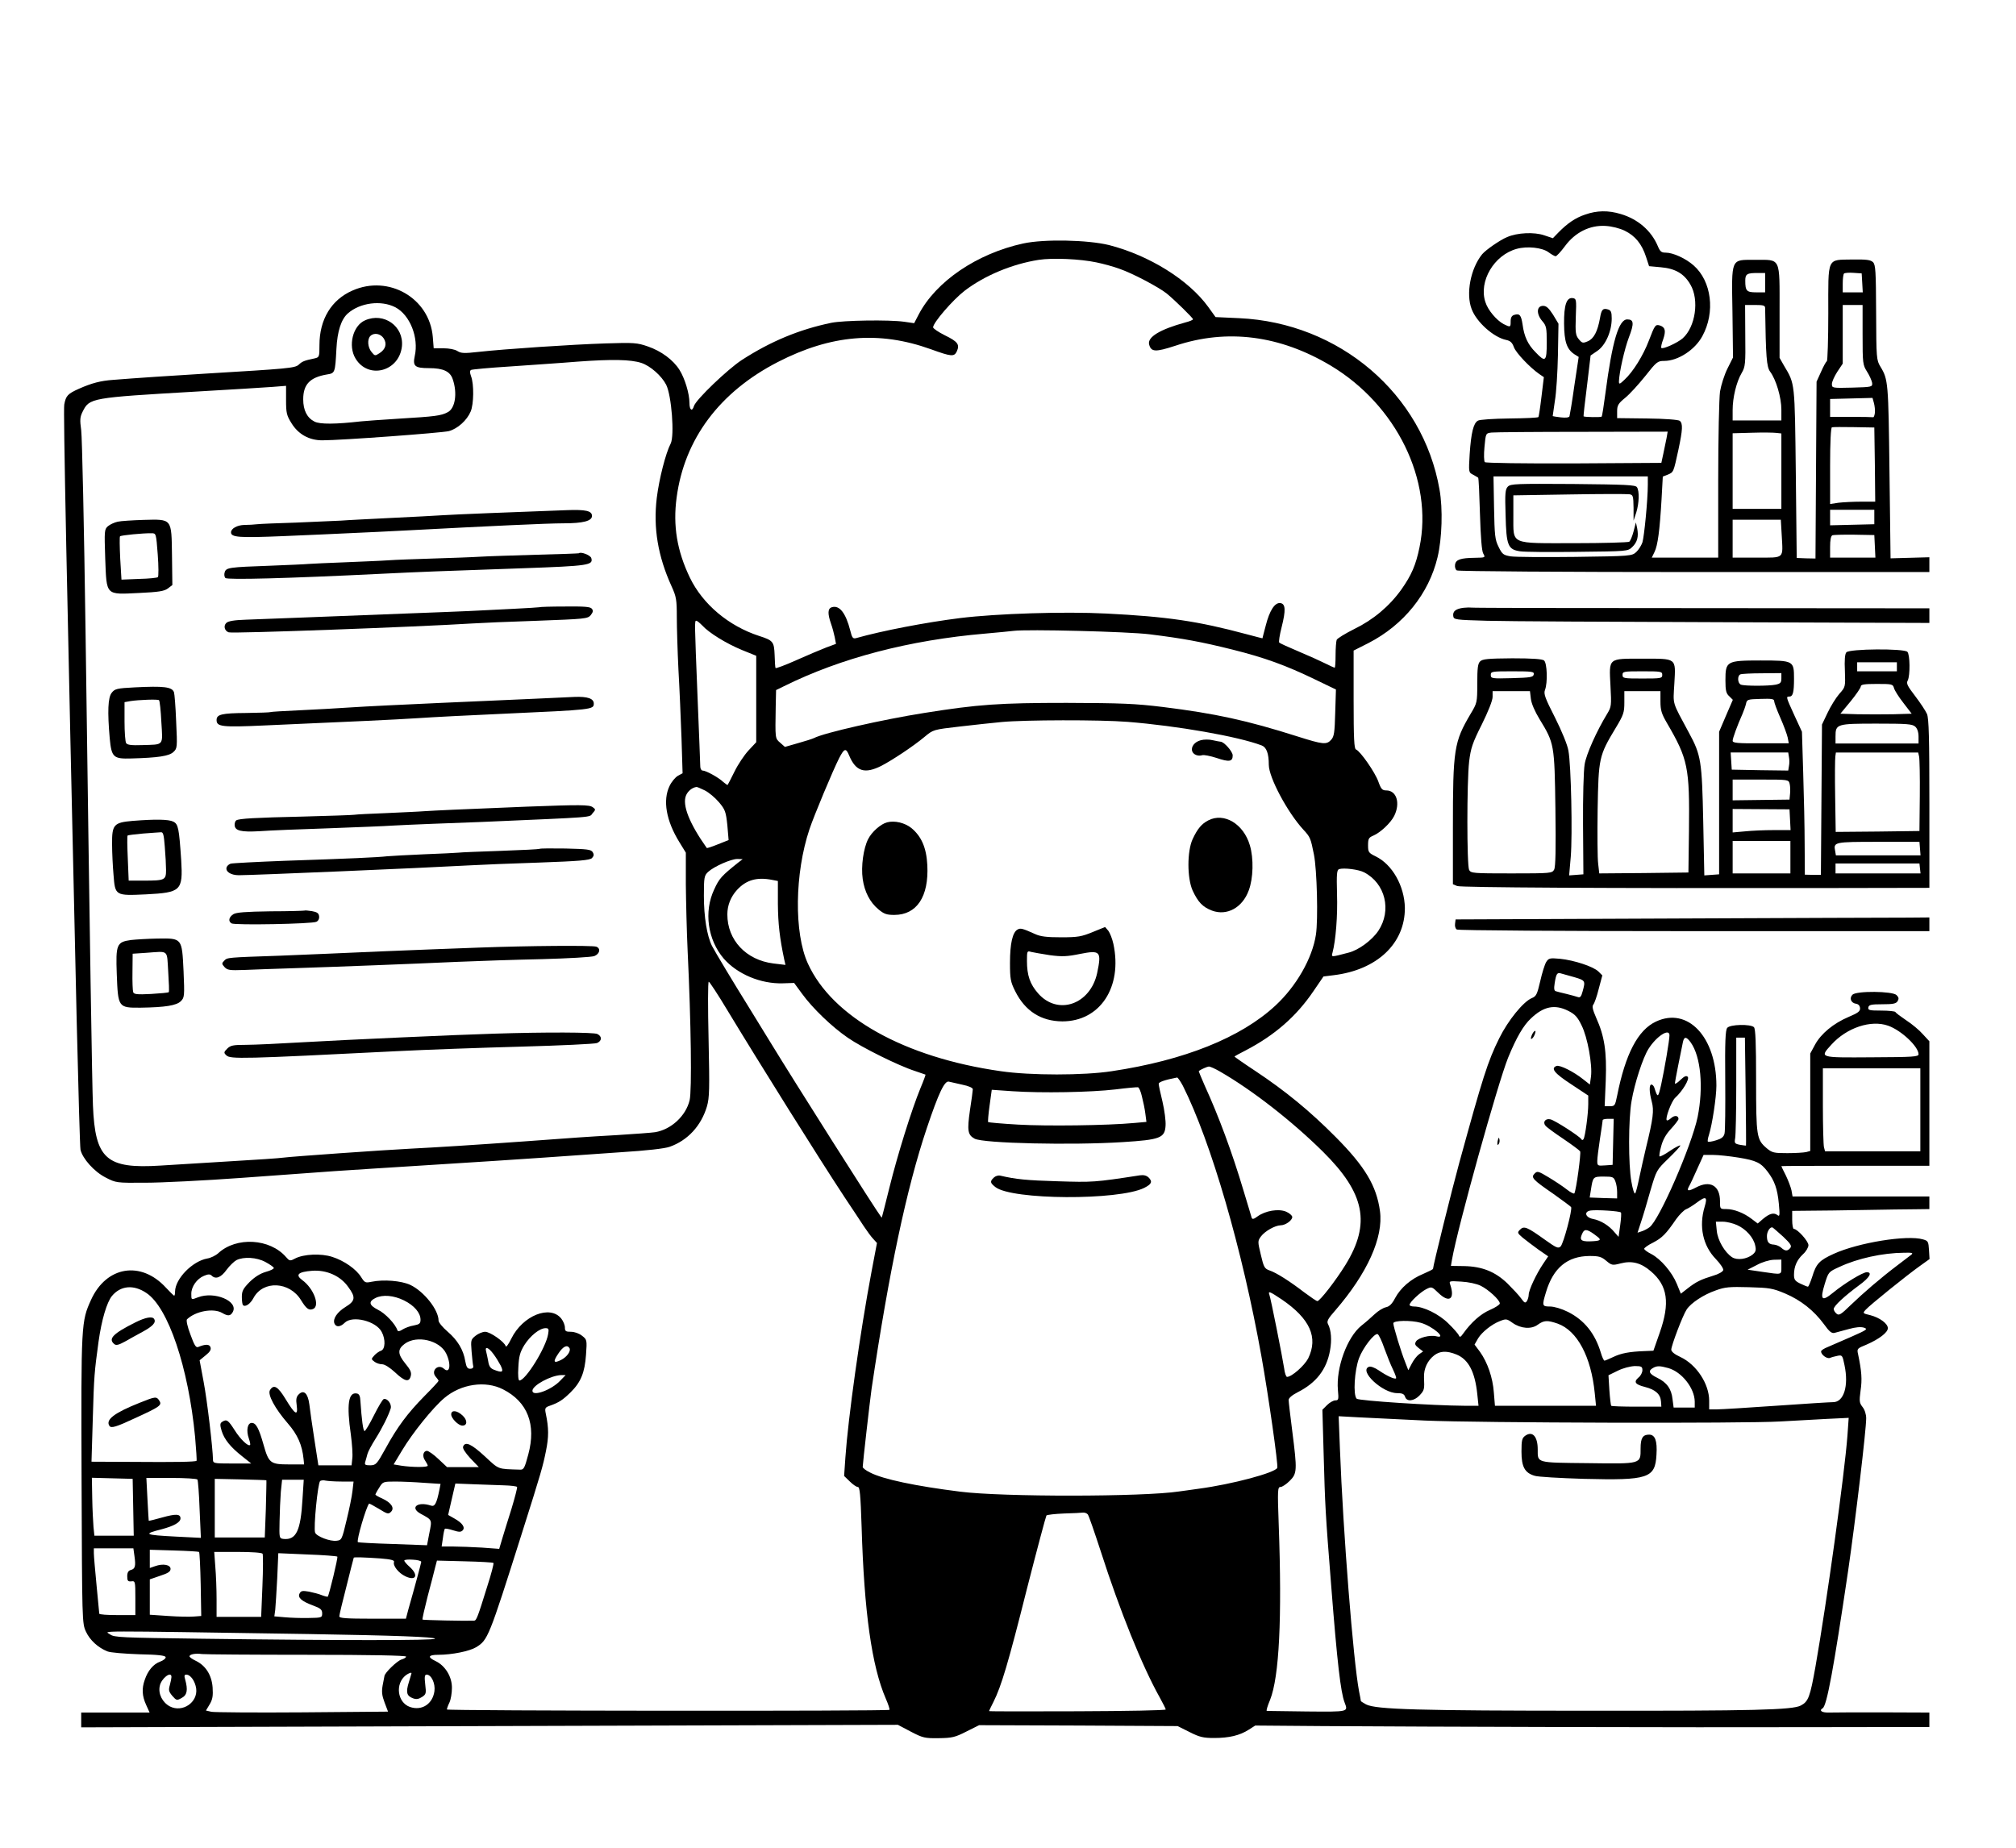 <?xml version="1.0" standalone="no"?>
<!DOCTYPE svg PUBLIC "-//W3C//DTD SVG 20010904//EN"
 "http://www.w3.org/TR/2001/REC-SVG-20010904/DTD/svg10.dtd">
<svg version="1.0" xmlns="http://www.w3.org/2000/svg"
 width="1117pt" height="1024pt" viewBox="0 0 1117 1024"
 preserveAspectRatio="xMidYMid meet">

<g transform="translate(0,1024) scale(0.1,-0.1)"
>
<path d="M8783 9051 c-54 -18 -98 -48 -149 -100 l-30 -31 -48 16 c-55 19 -149
15 -206 -10 -39 -16 -118 -71 -138 -95 -64 -79 -91 -219 -58 -304 27 -72 122
-157 192 -171 23 -5 33 -15 42 -40 12 -32 88 -112 141 -149 l25 -17 -13 -107
c-7 -60 -15 -111 -17 -114 -2 -4 -74 -7 -161 -8 -86 -1 -165 -6 -174 -12 -25
-13 -38 -67 -46 -185 -6 -100 -6 -102 18 -114 13 -7 26 -15 29 -17 3 -3 7 -93
10 -201 4 -130 10 -205 18 -219 13 -23 12 -23 -45 -24 -81 -1 -107 -10 -111
-38 -2 -13 2 -28 10 -32 7 -5 599 -9 1316 -9 l1302 0 0 41 0 41 -107 -3 -108
-3 -6 480 c-6 495 -7 511 -50 582 -22 36 -23 47 -24 300 -1 230 -3 264 -17
279 -14 13 -35 16 -114 15 -144 -3 -134 19 -134 -298 0 -144 -4 -264 -8 -266
-4 -1 -19 -28 -32 -58 l-25 -55 -3 -490 -3 -490 -52 1 -52 2 -5 468 c-6 509
-4 495 -65 597 l-25 44 0 256 c0 306 9 287 -136 287 -136 0 -130 15 -125 -292
l3 -249 -31 -62 c-17 -34 -35 -91 -41 -127 -5 -36 -10 -253 -10 -492 l0 -428
-184 0 -184 0 15 31 c18 36 29 119 39 291 l7 127 28 11 c32 14 31 11 59 140
23 109 25 143 7 158 -7 6 -81 12 -180 13 l-167 2 0 38 c0 32 6 43 44 74 24 19
74 74 111 120 63 80 69 85 106 85 76 0 170 61 211 137 73 133 51 305 -48 392
-44 39 -114 71 -155 71 -24 0 -31 6 -44 37 -36 85 -110 149 -205 177 -69 21
-132 20 -197 -3z m220 -90 c57 -28 94 -73 117 -144 l17 -52 65 -6 c80 -7 129
-35 164 -96 50 -85 28 -235 -43 -298 -29 -25 -110 -62 -118 -53 -3 3 1 24 10
47 16 47 12 67 -17 77 -26 8 -29 3 -62 -83 -31 -82 -88 -174 -135 -217 -27
-26 -31 -27 -31 -10 1 48 31 181 55 244 30 78 28 100 -9 100 -47 0 -83 -120
-121 -410 -9 -69 -18 -127 -21 -129 -4 -4 -96 -3 -100 2 -1 1 7 77 19 169 l20
168 38 26 c45 31 79 108 79 179 0 35 -4 45 -20 50 -29 9 -37 0 -45 -48 -13
-73 -34 -114 -67 -128 -28 -12 -32 -11 -51 12 -17 21 -19 36 -16 124 4 95 3
100 -17 103 -34 5 -49 -38 -48 -142 1 -100 15 -141 57 -169 l24 -15 -24 -159
c-12 -87 -25 -163 -27 -170 -3 -7 -20 -9 -48 -6 -24 3 -44 6 -45 7 0 0 5 38
12 84 8 45 15 160 17 255 l3 173 -30 50 c-24 37 -37 49 -55 49 -36 0 -39 -43
-6 -83 24 -27 26 -38 26 -121 0 -105 -7 -111 -62 -53 -42 42 -63 86 -72 154
-8 52 -16 62 -46 53 -14 -4 -20 -15 -20 -36 0 -33 -1 -34 -39 -15 -39 21 -87
77 -101 122 -38 115 48 261 174 295 58 16 141 7 176 -19 16 -12 34 -22 39 -22
6 0 29 25 52 56 56 76 137 117 224 112 36 -2 79 -13 108 -27z m777 -288 l0
-53 -49 0 c-54 0 -61 8 -61 65 0 37 10 43 73 42 l37 0 0 -54z m538 0 l3 -53
-55 0 -56 0 0 48 c0 27 3 52 7 56 4 4 28 6 53 4 l45 -3 3 -52z m-538 -140 c4
-272 8 -326 28 -353 33 -44 62 -143 62 -210 l0 -60 -135 0 -135 0 0 58 c0 69
21 156 50 205 20 34 22 50 20 207 l-1 170 56 0 c46 0 55 -3 55 -17z m540 -148
c0 -159 1 -167 25 -205 14 -22 26 -50 28 -62 2 -22 0 -23 -110 -26 -112 -3
-113 -2 -113 20 0 13 14 43 30 68 l30 45 0 163 0 162 55 0 55 0 0 -165z m68
-434 c-2 -14 -6 -25 -10 -23 -5 1 -60 2 -123 2 l-115 0 0 50 0 49 118 3 117 3
8 -29 c4 -15 7 -40 5 -55z m0 -285 l2 -206 -78 0 c-44 0 -100 -3 -126 -6 l-46
-7 0 211 c0 131 4 212 10 214 5 2 61 2 122 1 l113 -2 3 -205z m-1154 147 c-4
-19 -12 -58 -18 -87 l-11 -51 -485 -3 c-279 -1 -488 2 -493 7 -5 5 -6 42 -2
84 7 76 7 76 39 80 17 2 244 4 504 4 l472 1 -6 -35z m636 -184 l0 -209 -135 0
-135 0 0 210 0 209 108 3 c59 2 119 1 135 -1 l27 -3 0 -209z m-740 -76 c0 -83
-20 -287 -30 -319 -6 -17 -21 -41 -34 -53 -24 -22 -30 -23 -338 -27 -172 -2
-333 -1 -358 3 -41 7 -47 12 -67 53 -20 40 -22 63 -25 218 l-3 172 428 0 427
0 0 -47z m1255 -178 l0 -40 -122 -3 -123 -3 0 43 0 43 123 0 122 0 0 -40z
m-513 -102 c7 -132 18 -123 -138 -123 l-134 0 0 105 0 105 134 0 133 0 5 -87z
m516 -60 l3 -63 -126 0 -125 0 0 59 c0 38 4 61 13 65 6 2 62 4 122 3 l110 -2
3 -62z"/>
<path d="M8355 7544 c-15 -15 -17 -36 -13 -159 4 -168 13 -190 80 -200 24 -4
168 -5 320 -3 274 3 277 3 301 26 29 27 37 59 28 105 l-7 32 -13 -50 c-7 -27
-18 -53 -24 -57 -7 -4 -143 -8 -303 -8 -363 0 -338 -11 -339 151 l0 114 310 5
c171 3 320 3 333 1 20 -3 22 -9 23 -75 l0 -71 15 45 c16 52 18 118 4 140 -8
13 -61 15 -354 18 -314 2 -345 1 -361 -14z"/>
<path d="M5670 8891 c-257 -56 -484 -210 -580 -394 l-25 -48 -55 8 c-84 12
-337 8 -405 -6 -177 -37 -334 -102 -495 -206 -78 -51 -254 -219 -265 -255 -10
-33 -25 -23 -25 18 0 51 -26 136 -55 182 -35 56 -102 105 -175 130 -60 21 -78
22 -235 17 -189 -6 -559 -31 -704 -47 -79 -9 -97 -8 -117 5 -14 9 -46 15 -77
15 l-54 0 -5 63 c-18 215 -244 346 -445 257 -117 -51 -183 -160 -183 -302 0
-66 -1 -68 -27 -74 -58 -12 -69 -17 -88 -35 -21 -19 -61 -22 -510 -49 -169
-10 -408 -26 -518 -35 -70 -5 -119 -18 -189 -49 -63 -28 -73 -39 -82 -88 -6
-32 13 -940 69 -3418 9 -377 18 -697 21 -711 11 -49 76 -122 139 -154 58 -30
60 -30 219 -29 89 0 330 12 536 27 206 15 436 32 510 37 74 5 320 21 545 35
226 14 502 32 615 40 113 8 306 21 430 30 143 9 241 20 270 30 100 35 175 116
207 224 14 49 15 95 9 373 -4 175 -4 318 1 318 4 0 51 -71 103 -158 179 -296
507 -820 650 -1037 40 -60 88 -132 106 -160 18 -27 42 -60 53 -71 l20 -22 -30
-158 c-64 -339 -130 -814 -145 -1031 l-7 -102 31 -30 c17 -17 37 -31 45 -31
11 0 15 -40 21 -223 14 -469 56 -770 134 -950 14 -32 23 -60 20 -62 -8 -8
-2453 -6 -2452 2 0 4 6 22 14 38 8 17 14 53 14 81 1 61 -36 123 -90 149 -47
22 -42 35 14 35 76 0 174 20 210 42 65 40 70 51 251 623 111 350 119 380 136
464 16 79 16 127 -1 208 -6 29 -4 34 22 43 51 18 72 32 115 74 57 56 79 109
86 209 6 82 5 84 -22 105 -16 13 -42 22 -61 22 -29 0 -34 3 -34 24 0 13 -9 35
-20 49 -62 78 -214 17 -277 -111 -15 -31 -29 -50 -31 -42 -5 23 -86 80 -114
80 -14 0 -38 -10 -53 -22 -26 -21 -27 -24 -22 -87 3 -37 7 -73 9 -81 2 -9 -4
-15 -17 -15 -15 0 -21 9 -27 42 -10 63 -43 117 -98 164 -27 23 -50 51 -50 61
0 60 -81 162 -157 198 -50 23 -148 31 -215 17 -34 -7 -37 -5 -57 26 -27 44
-94 91 -160 112 -61 20 -158 16 -206 -9 -28 -15 -31 -14 -50 8 -89 103 -275
114 -375 22 -14 -13 -42 -27 -62 -30 -82 -15 -177 -112 -178 -183 0 -13 -2
-23 -5 -23 -2 0 -23 20 -46 45 -138 150 -329 119 -414 -67 -55 -121 -56 -129
-53 -996 3 -789 3 -797 24 -843 22 -48 67 -89 119 -110 17 -7 94 -13 175 -16
107 -2 146 -7 148 -16 1 -7 -12 -18 -31 -25 -37 -13 -68 -50 -85 -101 -17 -48
-15 -89 8 -139 l19 -42 -189 0 -190 0 0 -41 0 -41 2263 7 2262 7 72 -38 c67
-35 78 -37 155 -36 74 1 90 5 153 37 l70 35 550 -2 550 -3 66 -33 c55 -28 76
-33 136 -33 83 0 142 14 192 46 l36 23 375 -3 c607 -4 2014 -8 2713 -6 l647 1
0 40 0 40 -257 1 c-142 0 -277 0 -300 -1 -39 -1 -56 11 -34 24 23 14 61 221
141 762 40 275 100 779 100 845 0 21 -8 47 -20 62 -18 23 -19 32 -11 92 9 61
6 106 -14 201 -7 30 -5 32 47 53 69 30 118 67 118 91 0 25 -44 58 -97 72 -43
10 -43 11 -26 30 22 25 229 192 301 243 l53 38 -3 50 c-3 47 -5 51 -33 59 -88
26 -359 -18 -495 -80 -79 -36 -97 -54 -119 -127 -10 -31 -21 -56 -24 -55 -4 0
-23 8 -42 17 -29 14 -35 22 -35 49 0 46 16 82 50 114 17 15 30 38 30 50 0 22
-61 90 -81 90 -5 0 -9 23 -9 50 l0 50 98 1 c53 0 189 2 302 4 113 2 240 4 283
4 l77 1 0 35 0 35 -379 0 -379 0 -6 34 c-4 18 -18 55 -31 82 -14 27 -25 50
-25 52 0 1 185 2 410 2 l410 0 0 345 0 345 -36 39 c-19 22 -61 57 -92 77 -31
21 -58 41 -60 46 -2 4 -37 8 -79 8 -66 0 -74 2 -71 18 3 14 15 17 77 17 59 0
76 3 85 17 8 14 7 21 -6 34 -22 22 -222 24 -244 2 -19 -19 -8 -46 19 -50 14
-2 22 -11 23 -25 1 -17 -11 -26 -63 -48 -85 -36 -153 -93 -186 -153 l-27 -50
0 -270 0 -270 -22 -6 c-13 -3 -60 -6 -105 -6 -74 0 -84 2 -114 27 -56 48 -59
64 -59 376 0 207 -3 286 -12 295 -18 18 -133 16 -148 -4 -10 -12 -13 -77 -11
-287 1 -150 0 -284 -4 -299 -5 -19 -17 -28 -47 -37 -22 -7 -42 -10 -45 -7 -3
2 0 20 6 38 18 57 41 208 41 272 0 270 -159 438 -335 355 -100 -47 -169 -179
-215 -411 -11 -54 -13 -58 -40 -58 l-29 0 6 143 c6 160 -7 245 -53 347 -19 44
-24 63 -16 73 6 7 20 46 30 87 l20 75 -21 21 c-28 28 -135 63 -213 71 -57 5
-63 4 -77 -18 -8 -13 -23 -61 -33 -106 -17 -73 -22 -84 -47 -94 -47 -20 -131
-123 -180 -222 -64 -129 -91 -215 -222 -692 -40 -146 -145 -569 -145 -586 0
-3 -24 -15 -54 -28 -69 -28 -126 -78 -156 -134 -17 -33 -32 -47 -51 -51 -15
-3 -43 -20 -62 -38 -19 -18 -52 -47 -74 -64 -79 -64 -141 -233 -130 -357 5
-52 3 -57 -14 -57 -11 0 -32 -12 -46 -26 l-26 -26 7 -247 c8 -287 9 -316 42
-731 33 -421 52 -586 74 -644 20 -53 25 -52 -207 -50 -120 2 -221 3 -224 3 -4
1 4 28 18 61 51 128 67 452 48 972 -7 193 -6 208 10 208 9 0 32 15 51 34 41
41 42 57 14 276 -11 85 -20 163 -20 172 0 11 19 27 50 43 103 52 160 126 179
230 11 59 7 114 -11 148 -8 15 0 30 40 75 178 206 268 405 248 551 -19 140
-83 247 -246 411 -143 144 -277 254 -444 365 -64 42 -116 79 -116 80 0 2 28
17 63 35 159 83 279 187 374 327 l56 82 56 7 c241 29 396 176 395 373 -2 121
-70 242 -163 286 -38 19 -41 23 -41 61 0 36 4 43 28 53 40 17 97 70 117 110
35 71 13 141 -44 141 -22 0 -29 7 -44 49 -18 51 -100 169 -124 178 -10 4 -13
58 -13 277 l0 271 83 42 c194 100 334 273 382 475 25 104 30 269 11 375 -92
530 -555 925 -1111 950 l-130 6 -41 57 c-109 150 -327 285 -549 342 -118 29
-360 34 -475 9z m405 -105 c39 -8 97 -24 129 -36 70 -24 218 -102 261 -137 45
-37 145 -135 145 -142 0 -4 -19 -12 -43 -18 -139 -38 -211 -81 -200 -122 11
-42 35 -43 145 -7 287 96 580 58 861 -110 364 -218 569 -636 492 -1007 -20
-98 -45 -155 -100 -233 -67 -94 -157 -169 -262 -220 -50 -25 -94 -52 -97 -60
-3 -9 -6 -47 -6 -85 0 -38 -2 -69 -5 -69 -3 0 -27 11 -53 24 -26 13 -92 43
-147 66 -55 23 -103 45 -107 49 -4 3 2 42 13 85 24 95 22 130 -7 134 -31 4
-60 -42 -81 -125 -10 -37 -18 -69 -18 -70 0 -1 -40 10 -90 23 -268 72 -438 97
-775 114 -233 12 -606 0 -810 -25 -191 -24 -431 -70 -576 -111 -18 -5 -23 1
-33 42 -25 98 -60 142 -102 129 -23 -7 -24 -35 -5 -90 8 -22 17 -56 21 -76 l7
-37 -54 -20 c-29 -11 -104 -43 -165 -70 -62 -28 -114 -47 -116 -44 -2 4 -4 36
-5 72 -3 74 -8 81 -86 106 -169 55 -313 176 -384 324 -71 148 -94 287 -73 443
43 324 238 585 561 751 294 151 560 174 847 71 116 -42 130 -43 145 -11 16 37
5 53 -67 88 -36 18 -65 38 -65 44 0 26 109 152 175 203 110 84 263 148 410
171 77 12 231 5 320 -14z m-3884 -249 c81 -43 130 -168 107 -270 -12 -56 0
-67 79 -67 79 0 118 -18 132 -63 26 -77 13 -160 -28 -181 -37 -20 -71 -24
-271 -36 -96 -6 -191 -13 -210 -15 -140 -16 -228 -17 -258 -1 -41 21 -62 63
-62 123 0 83 37 122 132 138 44 7 45 8 52 142 5 97 26 163 63 196 68 60 185
75 264 34z m1362 -308 c50 -16 113 -72 138 -121 30 -59 47 -283 25 -326 -28
-54 -64 -196 -77 -301 -20 -166 6 -323 82 -490 26 -57 29 -74 29 -170 0 -58 4
-189 9 -291 6 -102 13 -273 17 -380 l6 -195 -26 -14 c-14 -8 -35 -33 -46 -56
-39 -80 -19 -194 55 -313 l35 -57 0 -175 c1 -96 5 -263 10 -370 19 -399 24
-773 11 -827 -21 -87 -102 -162 -191 -177 -19 -3 -114 -10 -210 -16 -194 -11
-214 -13 -515 -35 -280 -20 -485 -33 -625 -40 -159 -8 -667 -44 -710 -50 -19
-3 -150 -12 -290 -20 -140 -9 -316 -19 -391 -24 -300 -19 -362 36 -374 333 -5
135 -16 803 -41 2626 -8 575 -19 1076 -24 1115 -8 59 -7 74 8 104 38 76 44 77
627 111 193 11 384 23 425 26 l75 6 0 -79 c0 -71 3 -85 30 -128 38 -62 98 -95
171 -95 105 0 660 41 701 51 48 13 100 59 121 109 17 40 19 151 2 195 -7 20
-8 30 0 35 5 3 101 12 213 19 111 8 281 19 377 27 191 14 294 12 353 -7z m338
-1455 c37 -41 133 -100 220 -136 l79 -32 0 -239 0 -240 -43 -46 c-23 -25 -58
-77 -77 -116 -19 -38 -36 -72 -38 -74 -1 -3 -12 5 -25 16 -26 25 -96 63 -114
63 -7 0 -13 10 -13 23 0 12 -7 184 -15 382 -17 426 -17 425 -7 425 5 0 19 -12
33 -26z m2479 -49 c186 -23 288 -42 460 -85 176 -44 295 -87 458 -166 l114
-55 -4 -128 c-3 -110 -6 -132 -22 -150 -26 -29 -45 -27 -187 18 -280 89 -455
127 -744 163 -155 19 -230 22 -535 23 -370 0 -490 -8 -790 -56 -228 -36 -555
-110 -610 -139 -8 -4 -48 -17 -88 -28 l-73 -21 -26 23 c-29 25 -28 21 -25 202
l2 90 43 21 c314 156 695 256 1117 292 69 6 139 13 155 15 75 10 637 -4 755
-19z m-124 -485 c277 -22 614 -81 745 -131 26 -10 39 -44 39 -107 0 -70 103
-263 191 -359 39 -42 41 -48 59 -138 17 -84 24 -362 11 -445 -20 -131 -109
-286 -225 -393 -191 -177 -505 -303 -906 -363 -155 -24 -452 -24 -615 0 -534
76 -934 300 -1069 597 -77 169 -73 499 9 744 25 75 130 326 164 393 29 56 38
59 56 15 37 -88 86 -103 178 -57 63 33 175 107 240 161 48 40 48 40 195 57 81
9 185 21 232 25 125 12 547 13 696 1z m-2341 -380 c22 -11 57 -40 78 -65 35
-41 39 -53 47 -128 4 -45 7 -82 7 -82 -1 -1 -28 -11 -60 -24 -32 -13 -59 -22
-61 -20 -96 135 -137 238 -115 291 10 24 34 44 58 47 3 1 23 -8 46 -19z m185
-400 c-91 -73 -105 -87 -133 -149 -58 -123 -36 -279 53 -383 75 -86 205 -141
328 -137 l62 2 44 -60 c59 -81 165 -183 254 -244 78 -54 281 -155 372 -184 30
-10 56 -19 58 -20 1 -1 -11 -35 -28 -75 -49 -119 -127 -369 -172 -551 -23 -93
-42 -168 -43 -167 -32 41 -489 763 -617 973 -47 77 -104 169 -126 205 -76 122
-180 295 -197 328 -28 56 -45 161 -45 278 0 102 2 112 23 132 32 30 127 72
162 72 l30 -1 -25 -19z m3468 -54 c118 -61 154 -211 79 -324 -35 -52 -109
-107 -165 -121 -99 -26 -96 -26 -89 0 18 67 29 206 25 325 -3 113 -1 134 12
138 27 8 108 -2 138 -18z m-3279 -42 l31 -6 0 -127 c1 -110 10 -189 35 -307
l7 -31 -67 8 c-151 19 -255 129 -255 272 0 50 19 98 54 136 51 55 110 72 195
55z m4444 -539 c61 -18 62 -20 46 -78 -8 -30 -14 -37 -27 -32 -9 3 -37 11 -62
17 -25 6 -51 12 -59 15 -10 2 -12 14 -7 45 8 52 14 60 34 54 10 -3 43 -12 75
-21z m-33 -187 c36 -18 51 -34 73 -80 33 -65 61 -220 52 -285 l-6 -43 -37 29
c-52 42 -130 81 -148 74 -34 -13 -11 -41 81 -101 l95 -63 0 -47 c0 -54 -17
-180 -26 -194 -4 -7 -9 -7 -13 0 -10 16 -145 103 -170 109 -28 7 -45 -15 -28
-35 6 -8 51 -41 99 -73 47 -32 89 -63 93 -69 6 -10 -22 -217 -32 -233 -2 -4
-21 5 -41 21 -20 16 -65 46 -100 67 -58 35 -64 37 -79 22 -22 -22 -12 -33 104
-113 51 -36 95 -69 98 -73 8 -14 -42 -202 -58 -218 -13 -13 -24 -8 -87 37 -99
71 -116 78 -138 56 -16 -16 -15 -19 14 -44 18 -15 57 -44 87 -66 l55 -38 -29
-43 c-37 -55 -79 -144 -79 -170 0 -11 -5 -27 -10 -35 -9 -13 -14 -10 -32 15
-12 17 -46 53 -75 82 -68 66 -141 95 -241 97 l-73 1 6 35 c32 182 255 981 311
1119 46 112 85 179 126 217 71 68 133 80 208 42z m1772 -82 c73 -26 168 -116
168 -158 0 -14 -29 -16 -260 -17 -293 -2 -289 -3 -223 70 85 94 219 139 315
105z m-1212 -53 c0 -28 -28 -190 -46 -273 -17 -75 -19 -76 -38 -17 -3 9 -10
17 -16 17 -13 0 -13 -40 2 -95 13 -49 8 -92 -32 -255 -11 -47 -28 -121 -37
-165 -9 -44 -19 -84 -23 -88 -5 -5 -14 24 -21 65 -17 91 -17 347 1 447 16 96
63 241 94 289 44 70 116 116 116 75z m118 -40 c56 -79 71 -248 38 -413 -33
-158 -213 -573 -267 -611 -13 -10 -34 -20 -45 -23 l-21 -7 19 58 c11 32 34
110 52 174 34 115 34 115 100 179 36 35 66 67 66 72 0 4 -25 -8 -55 -28 -30
-21 -57 -35 -60 -32 -3 2 1 28 9 56 9 35 26 66 54 96 23 25 42 50 42 55 0 20
-22 22 -41 5 -10 -9 -21 -15 -24 -12 -10 10 26 105 46 124 41 37 82 105 70
117 -8 8 -19 3 -41 -18 -16 -16 -30 -24 -30 -18 0 9 32 169 45 231 7 29 19 28
43 -5z m304 -270 c2 -164 3 -299 2 -301 0 -1 -15 1 -33 4 -30 6 -32 9 -27 37
3 16 6 148 6 293 l0 264 24 0 24 0 4 -297z m-2914 110 c181 -104 401 -276 572
-445 233 -231 266 -398 125 -627 -53 -86 -142 -201 -156 -201 -5 0 -37 22 -72
48 -78 60 -154 109 -193 122 -28 10 -32 18 -48 86 -18 75 -18 77 1 103 22 29
77 60 108 61 27 0 65 27 65 46 0 8 -16 22 -35 30 -42 17 -114 5 -158 -27 -20
-15 -28 -17 -32 -7 -2 7 -22 75 -45 150 -64 215 -139 416 -215 582 -19 43 -34
80 -33 81 14 10 46 24 56 25 7 0 34 -12 60 -27z m3882 -213 l0 -230 -264 0
-264 0 -6 23 c-3 12 -6 115 -6 230 l0 207 270 0 270 0 0 -230z m-4086 133
c156 -311 329 -905 435 -1498 39 -218 94 -604 88 -619 -11 -27 -249 -91 -437
-116 -47 -7 -95 -13 -108 -15 -197 -30 -977 -31 -1212 -1 -248 31 -428 69
-499 106 -23 11 -41 25 -41 31 0 18 40 368 49 432 97 653 194 1111 306 1445
67 199 99 265 123 258 9 -2 43 -10 75 -17 34 -7 57 -17 57 -25 0 -7 -7 -61
-16 -118 -16 -112 -12 -135 26 -156 48 -26 539 -37 820 -19 208 13 234 23 238
91 2 26 -6 86 -17 133 -12 48 -21 92 -21 99 0 10 34 22 102 35 4 0 18 -20 32
-46z m-227 -59 c7 -27 16 -70 19 -95 l6 -46 -68 -6 c-149 -14 -487 -18 -642
-9 -90 5 -165 12 -167 14 -2 2 1 43 8 92 l12 87 115 -8 c162 -11 434 -6 570
10 63 8 120 13 125 12 6 -1 16 -24 22 -51z m2611 -251 l-3 -128 -42 -3 c-41
-3 -43 -2 -43 25 0 15 7 71 15 123 8 52 15 98 15 103 0 4 14 7 30 7 l31 0 -3
-127z m696 -88 c97 -16 122 -28 160 -78 38 -50 54 -94 62 -177 6 -64 5 -73 -7
-64 -20 16 -44 10 -80 -20 l-30 -26 -33 25 c-44 34 -99 55 -141 55 -35 0 -35
0 -35 44 0 86 -55 118 -134 75 -42 -22 -53 -20 -37 8 6 10 26 53 45 96 l35 77
53 0 c29 0 93 -7 142 -15z m-684 -131 c6 -14 10 -41 10 -60 l0 -35 -76 2 -76
3 7 44 c11 71 12 72 71 72 49 0 55 -2 64 -26z m495 -141 c-33 -109 -10 -216
62 -290 24 -25 43 -53 41 -61 -2 -9 -26 -23 -58 -32 -65 -20 -93 -33 -141 -71
l-36 -28 -22 54 c-27 66 -90 139 -142 166 -22 11 -39 24 -39 29 0 5 22 21 49
34 50 26 72 48 128 130 18 25 43 50 55 55 13 5 38 21 57 35 53 40 63 35 46
-21z m-464 -32 c3 -3 1 -35 -4 -71 l-9 -64 -22 25 c-31 38 -77 66 -119 74 -43
8 -53 41 -14 47 34 5 161 -3 168 -11z m644 -70 c49 -22 91 -69 100 -113 6 -26
3 -35 -14 -50 -33 -26 -86 -33 -114 -15 -41 27 -80 94 -85 147 l-5 50 39 0
c22 0 57 -9 79 -19z m255 -64 c41 -39 49 -51 39 -63 -15 -18 -28 -18 -50 2 -9
8 -27 16 -40 17 -29 1 -39 14 -39 48 0 25 18 52 31 47 4 -2 30 -25 59 -51z
m-1032 2 c28 -21 21 -26 -40 -28 -51 -1 -59 9 -38 50 12 21 29 16 78 -22z
m1742 -102 c-9 -7 -45 -34 -80 -61 -91 -69 -184 -149 -257 -219 -53 -52 -64
-58 -77 -47 -9 7 -16 19 -16 26 0 17 60 72 141 132 58 42 75 72 42 72 -22 0
-124 -62 -186 -113 -63 -52 -74 -41 -47 47 21 68 21 68 83 96 98 46 237 77
357 78 45 1 52 -1 40 -11z m-1690 -34 c30 -25 34 -26 80 -14 62 16 113 3 167
-44 93 -79 107 -175 49 -340 l-35 -100 -48 -2 c-85 -3 -132 -12 -175 -33 -23
-11 -45 -20 -48 -20 -4 0 -13 19 -20 43 -32 107 -91 181 -182 227 -36 18 -77
30 -100 30 -44 0 -45 4 -22 80 40 134 118 199 241 200 52 0 66 -4 93 -27z
m-7430 -6 c24 -13 45 -27 47 -33 2 -5 -18 -15 -44 -22 -31 -9 -60 -27 -90 -56
-36 -37 -43 -50 -43 -83 0 -22 3 -42 6 -45 13 -13 41 6 59 40 53 98 200 91
263 -13 29 -47 43 -58 66 -49 41 16 5 114 -60 161 -39 29 -22 45 55 51 80 6
157 -28 200 -89 43 -58 40 -78 -14 -111 -47 -29 -72 -66 -62 -92 9 -22 33 -20
57 4 42 42 174 10 205 -51 22 -41 20 -96 -4 -104 -10 -3 -27 -15 -37 -26 -18
-20 -18 -21 1 -35 10 -8 29 -14 42 -14 14 0 43 -18 72 -45 54 -51 78 -56 87
-20 5 20 -2 35 -31 70 -42 52 -43 78 -3 108 67 50 194 20 230 -53 29 -60 21
-115 -12 -85 -33 30 -75 -12 -45 -45 8 -9 15 -19 15 -22 0 -3 -35 -41 -79 -85
-93 -95 -149 -169 -216 -292 -47 -85 -52 -90 -83 -91 -29 0 -33 3 -28 20 3 11
9 30 12 43 3 12 23 50 44 83 39 62 73 131 85 170 6 24 -19 57 -39 51 -6 -2
-30 -42 -54 -90 -24 -48 -47 -87 -52 -87 -8 0 -16 63 -23 165 -1 29 -7 41 -20
43 -47 9 -57 -61 -33 -228 7 -52 11 -112 8 -132 l-4 -38 -92 0 -92 0 -22 143
c-12 78 -25 166 -28 195 -8 61 -31 83 -59 55 -13 -13 -16 -27 -11 -61 8 -61
-9 -52 -61 34 -43 71 -66 85 -87 51 -15 -24 27 -102 99 -185 54 -62 79 -119
87 -197 l3 -30 -84 0 c-103 0 -112 7 -141 110 -26 92 -42 120 -65 120 -24 0
-32 -42 -16 -87 6 -17 9 -33 7 -35 -10 -11 -54 31 -86 82 -36 56 -44 62 -69
46 -12 -8 -13 -16 -3 -50 15 -48 49 -90 115 -142 l49 -39 -106 0 c-103 0 -106
1 -106 23 -1 61 -32 326 -52 431 l-22 118 34 28 c24 19 31 32 26 45 -6 17 -28
17 -67 1 -13 -6 -22 8 -44 69 -17 44 -24 79 -19 84 48 46 146 63 194 36 34
-20 47 -18 60 5 32 60 -102 116 -193 81 -38 -15 -37 -15 -37 20 0 39 31 83 70
99 23 10 34 10 43 1 22 -22 52 -10 82 32 17 23 42 47 55 54 40 20 112 16 160
-10z m8400 -27 c0 -46 5 -44 -105 -28 l-82 12 51 26 c29 16 69 28 94 29 l42 1
0 -40z m-1666 -105 c43 -21 106 -79 106 -98 0 -7 -25 -23 -55 -36 -51 -22
-103 -68 -148 -131 -14 -20 -19 -22 -24 -10 -3 8 -29 38 -58 66 -52 52 -138
94 -190 94 -14 0 -25 4 -25 9 0 15 59 70 92 87 30 15 31 15 68 -21 59 -57 92
-35 66 44 -8 23 -8 23 60 19 39 -2 86 -12 108 -23z m-7393 -40 c121 -80 233
-412 270 -798 6 -70 10 -129 8 -132 -7 -6 -113 -8 -358 -6 l-224 1 7 233 c7
247 9 262 32 432 17 122 46 218 74 253 48 58 120 65 191 17z m9080 -3 c87 -37
159 -94 215 -170 30 -42 43 -52 59 -48 11 3 46 12 78 21 39 11 67 13 84 8 24
-8 18 -12 -68 -50 -52 -23 -111 -48 -131 -57 -21 -8 -38 -19 -38 -25 0 -18 32
-42 49 -36 9 4 28 9 43 12 25 5 27 2 38 -53 24 -114 -4 -204 -63 -204 -17 0
-160 -9 -317 -20 -157 -11 -304 -20 -327 -20 l-43 0 0 48 c0 93 -70 200 -159
242 -33 15 -51 30 -51 41 0 22 64 191 85 222 23 36 94 83 161 106 51 19 77 21
184 18 114 -3 132 -6 201 -35z m-2789 -33 c157 -107 203 -211 146 -327 -21
-40 -91 -102 -117 -102 -5 0 -13 21 -16 48 -9 59 -74 388 -82 408 -8 22 3 17
69 -27z m-4864 -5 c57 -28 92 -69 92 -107 0 -21 -6 -26 -37 -32 -21 -3 -49
-14 -62 -22 -16 -11 -26 -12 -29 -5 -11 35 -68 95 -108 114 -49 25 -54 45 -14
65 40 20 101 15 158 -13z m6143 -125 c46 -32 104 -36 139 -10 35 25 53 26 111
6 108 -39 185 -183 205 -385 l7 -70 -280 0 -280 0 -6 73 c-6 83 -35 167 -77
226 l-30 40 20 35 c21 34 74 77 120 95 35 14 39 13 71 -10z m-510 1 c66 -18
150 -91 87 -75 -34 9 -99 -8 -112 -28 -9 -15 -6 -21 14 -37 l25 -19 -23 -16
c-12 -9 -30 -32 -40 -52 l-19 -36 -17 44 c-22 54 -66 198 -66 216 0 16 97 18
151 3z m-4834 -63 c-12 -75 -125 -257 -159 -257 -6 0 -9 27 -6 73 3 61 9 83
33 123 33 52 85 94 118 94 17 0 19 -5 14 -33z m4633 -78 c15 -41 36 -94 48
-118 12 -25 20 -47 17 -49 -7 -7 -52 14 -97 45 -21 14 -44 23 -53 19 -58 -22
75 -146 156 -146 29 0 39 -5 44 -20 9 -29 49 -25 80 7 27 29 28 34 25 100 -2
48 19 93 56 122 32 25 70 27 124 5 66 -27 102 -95 115 -218 l7 -66 -78 0
c-176 1 -586 28 -597 39 -21 21 -12 158 13 225 23 60 85 139 103 133 6 -2 23
-37 37 -78z m-4515 1 c10 -16 -13 -49 -46 -66 -42 -21 -47 -11 -15 36 26 39
48 50 61 30z m-422 -32 c14 -18 32 -48 41 -65 18 -37 10 -42 -38 -23 -18 7
-27 19 -31 47 -4 21 -9 46 -12 56 -7 28 14 20 40 -15z m6367 -91 c0 -12 -9
-31 -21 -40 -29 -25 -20 -39 36 -53 58 -15 85 -40 88 -80 l2 -29 -137 0 c-75
0 -138 2 -141 5 -2 3 -7 42 -10 87 l-5 82 51 25 c30 15 70 25 95 26 37 0 42
-3 42 -23z m143 12 c75 -21 146 -111 147 -186 l0 -33 -59 0 -58 0 -6 46 c-6
57 -31 93 -85 119 -45 22 -52 38 -24 54 22 13 38 13 85 0z m-6139 -70 c-49
-52 -154 -90 -154 -56 0 30 102 85 159 87 l25 0 -30 -31z m-317 -48 c136 -69
185 -194 140 -361 -20 -75 -25 -85 -45 -84 -128 4 -115 -1 -196 74 -75 69
-108 84 -120 54 -4 -10 11 -33 40 -65 l47 -49 -88 0 -88 0 -48 45 c-26 25 -55
45 -63 45 -21 0 -28 -29 -11 -53 8 -12 15 -25 15 -29 0 -10 -88 -9 -147 0
l-42 7 47 78 c58 97 171 237 234 290 92 78 228 98 325 48z m5108 -173 c296
-13 1773 -17 1970 -5 72 4 186 10 254 14 l124 6 -7 -99 c-16 -212 -113 -914
-177 -1279 -30 -168 -39 -194 -81 -216 -46 -25 -265 -30 -1168 -29 -953 0
-1186 7 -1241 35 -16 9 -29 17 -29 19 0 2 -4 26 -10 54 -32 170 -88 875 -106
1345 l-7 179 109 -6 c60 -3 226 -11 369 -18z m-7157 -480 l3 -158 -109 0 -109
0 -5 48 c-2 26 -6 98 -7 160 l-2 113 113 -3 113 -3 3 -157z m356 153 c3 -5 9
-79 12 -166 l7 -157 -139 7 c-175 9 -184 14 -77 41 67 18 103 38 103 60 0 25
-26 26 -101 5 -40 -11 -74 -20 -75 -18 0 1 -4 55 -7 120 l-6 117 139 0 c76 0
141 -4 144 -9z m382 -4 c1 -1 -1 -73 -3 -159 l-6 -158 -138 0 -139 0 0 163 0
162 142 -3 c79 -2 144 -4 144 -5z m200 -105 c-10 -175 -35 -227 -105 -220 -24
3 -24 5 -22 98 1 52 4 125 7 163 l7 67 60 0 60 0 -7 -108z m216 98 l67 0 -6
-52 c-3 -29 -18 -102 -33 -163 -25 -106 -27 -110 -55 -113 -36 -5 -111 24
-119 45 -10 25 15 277 28 286 6 4 20 5 31 2 11 -2 50 -5 87 -5z m457 -7 l92
-6 -6 -31 c-16 -79 -26 -97 -48 -89 -73 24 -118 -11 -57 -45 66 -36 64 -32 49
-107 l-13 -68 -190 7 c-104 3 -191 8 -193 10 -9 9 45 193 62 214 1 1 26 -12
54 -29 47 -29 53 -31 67 -17 22 21 2 51 -48 74 -21 9 -38 19 -38 22 0 2 9 20
21 38 20 33 22 34 88 34 37 0 109 -3 160 -7z m444 -14 c37 -1 70 -5 72 -9 2
-4 -12 -58 -31 -121 -20 -63 -43 -138 -52 -168 l-16 -54 -95 7 c-53 3 -125 6
-160 6 l-64 0 7 47 c3 25 8 49 11 51 3 3 23 -1 45 -8 32 -10 43 -11 53 -1 16
16 0 41 -45 66 l-35 20 20 87 20 87 101 -4 c56 -2 132 -5 169 -6z m3234 -161
c6 -7 38 -101 73 -208 104 -324 228 -632 325 -805 18 -33 34 -64 34 -68 1 -5
-219 -9 -489 -10 -270 -1 -490 -1 -490 1 0 1 11 25 25 52 43 86 81 212 185
626 56 219 105 402 108 406 4 4 48 9 97 11 50 1 97 4 106 5 9 1 21 -4 26 -10z
m-5282 -231 c8 -55 4 -71 -20 -77 -14 -4 -20 -14 -20 -35 0 -25 4 -30 23 -28
21 3 22 0 22 -92 l0 -95 -100 0 c-55 0 -100 3 -100 8 0 4 -7 75 -15 157 -8 83
-15 162 -15 178 l0 27 109 0 110 0 6 -43z m358 23 c3 -3 7 -84 9 -180 l3 -175
-40 -3 c-22 -2 -86 -1 -142 3 l-103 7 0 98 0 98 58 20 c43 14 57 23 57 38 0
23 -42 31 -86 15 l-29 -10 0 51 0 50 134 -4 c74 -2 137 -6 139 -8z m352 -10
c3 -6 3 -87 -1 -180 l-7 -170 -123 0 -124 0 0 98 c0 53 -3 134 -7 180 l-6 82
131 0 c77 0 133 -4 137 -10z m414 -16 c5 -4 -46 -214 -53 -222 -2 -1 -16 2
-32 8 -16 7 -48 15 -72 20 -36 6 -44 5 -52 -10 -12 -23 10 -43 75 -67 41 -15
50 -23 50 -43 0 -24 -2 -25 -75 -26 -41 -1 -100 1 -132 4 l-58 5 5 36 c2 20 7
99 11 175 l6 139 161 -7 c88 -3 163 -9 166 -12z m238 -10 c60 -5 80 -10 76
-20 -7 -20 25 -61 63 -79 59 -28 75 6 24 52 -16 14 -30 30 -30 35 0 5 21 7 48
5 26 -1 46 -7 46 -12 -1 -9 -37 -143 -71 -262 l-14 -53 -185 0 c-148 0 -184 3
-184 13 0 8 18 83 40 168 21 85 39 155 40 157 0 4 62 2 147 -4z m627 -25 c3
-3 -12 -61 -34 -129 -53 -171 -60 -190 -73 -191 -51 -2 -282 3 -286 6 -2 3 11
60 28 127 18 68 37 140 42 162 l10 38 154 -4 c85 -2 156 -6 159 -9z m-1024
-394 c477 -8 700 -16 700 -26 0 -10 -529 -10 -1290 0 -450 6 -487 7 -510 24
-28 21 -134 21 1100 2z m-7 -115 c351 0 547 -4 547 -10 0 -5 -11 -12 -25 -16
-23 -6 -94 -74 -95 -92 -1 -4 -5 -27 -10 -52 -6 -35 -4 -55 11 -95 10 -27 19
-50 19 -50 0 0 -213 -2 -473 -4 -261 -2 -488 0 -505 3 l-31 7 21 35 c16 27 19
47 16 93 -5 69 -39 122 -94 148 -19 9 -34 20 -34 24 0 12 32 18 70 13 19 -2
281 -4 583 -4z m577 -102 c0 -2 -7 -24 -15 -51 -17 -55 -12 -75 23 -88 18 -7
31 -5 50 7 23 15 24 20 18 70 -5 43 -3 54 8 54 26 0 49 -49 43 -92 -10 -71
-70 -110 -136 -87 -70 25 -83 129 -22 176 15 11 31 17 31 11z m-1330 -21 c0
-6 -4 -27 -9 -45 -8 -28 -6 -36 14 -60 23 -26 25 -26 52 -11 30 16 35 44 19
102 -6 20 -5 27 6 27 24 0 49 -36 55 -77 10 -77 -76 -135 -146 -99 -41 22 -65
69 -56 112 7 42 65 87 65 51z"/>
<path d="M2023 8465 c-68 -29 -96 -141 -53 -212 71 -117 242 -72 257 68 11
111 -100 190 -204 144z m103 -100 c19 -30 11 -60 -23 -82 -25 -16 -26 -16 -44
6 -22 26 -25 71 -7 89 20 20 56 14 74 -13z"/>
<path d="M3140 7413 c-301 -11 -627 -24 -685 -28 -38 -3 -167 -9 -285 -15
-118 -6 -244 -12 -280 -15 -36 -2 -149 -7 -250 -11 -102 -3 -198 -7 -215 -9
-16 -2 -49 -4 -72 -4 -39 -1 -73 -20 -73 -41 0 -28 45 -31 288 -21 136 6 308
13 382 17 74 3 214 10 310 15 455 24 773 39 861 39 111 0 159 13 159 41 0 28
-34 36 -140 32z"/>
<path d="M652 7349 c-18 -4 -42 -15 -54 -25 -20 -18 -20 -25 -15 -179 8 -208
0 -200 187 -191 108 5 140 10 160 25 l25 19 -2 163 c-3 208 2 202 -158 198
-61 -2 -126 -6 -143 -10z m222 -182 c5 -65 5 -121 1 -125 -3 -4 -51 -9 -104
-10 l-98 -4 -7 118 c-3 64 -4 119 -1 122 5 6 129 18 175 17 25 0 25 -1 34
-118z"/>
<path d="M3207 7174 c-1 -1 -105 -5 -232 -8 -126 -4 -268 -8 -315 -11 -47 -3
-164 -7 -260 -10 -96 -3 -209 -7 -250 -10 -41 -3 -149 -7 -240 -11 -91 -3
-181 -8 -200 -9 -19 -2 -116 -6 -215 -10 -225 -8 -242 -10 -250 -36 -4 -12 -2
-26 4 -32 11 -11 348 -2 856 23 225 11 326 15 791 31 368 13 392 17 380 57 -6
16 -58 36 -69 26z"/>
<path d="M2988 6875 c-2 -1 -68 -5 -148 -9 -80 -4 -188 -9 -240 -12 -52 -2
-212 -9 -355 -14 -403 -16 -781 -30 -883 -34 -65 -2 -98 -8 -108 -18 -17 -16
-10 -44 13 -52 19 -8 1045 30 1348 49 44 3 206 10 360 15 266 10 281 11 298
31 13 17 15 25 6 36 -9 11 -42 13 -150 12 -76 0 -139 -2 -141 -4z"/>
<path d="M747 6431 c-99 -5 -111 -8 -128 -30 -21 -26 -24 -104 -11 -253 10
-105 20 -114 120 -111 147 4 209 13 233 36 21 20 22 24 15 169 -3 81 -9 154
-12 162 -11 30 -57 35 -217 27z m147 -192 c8 -135 17 -124 -108 -128 -57 -2
-81 1 -87 11 -5 7 -9 61 -9 120 l0 107 33 6 c46 7 151 11 158 5 4 -3 10 -57
13 -121z"/>
<path d="M2965 6368 c-82 -4 -316 -14 -520 -23 -203 -9 -428 -20 -500 -25 -71
-5 -200 -12 -285 -16 -85 -4 -158 -8 -161 -10 -3 -2 -64 -4 -135 -5 -136 -1
-164 -8 -164 -39 0 -37 28 -41 267 -30 547 24 697 31 843 40 85 6 304 17 485
25 487 22 495 23 495 56 0 28 -34 40 -108 37 -37 -2 -134 -6 -217 -10z"/>
<path d="M2920 5770 c-400 -16 -498 -21 -565 -25 -38 -3 -137 -7 -220 -11 -82
-3 -160 -7 -172 -9 -12 -2 -141 -6 -285 -10 -265 -6 -353 -11 -369 -21 -5 -3
-9 -14 -9 -24 0 -34 35 -42 139 -36 53 4 224 11 381 16 157 6 317 12 355 15
39 2 140 7 225 10 85 3 205 8 265 10 643 28 599 24 618 48 18 20 18 22 1 34
-19 14 -70 14 -364 3z"/>
<path d="M734 5691 c-104 -9 -114 -21 -113 -130 0 -47 4 -124 8 -169 9 -116 9
-116 181 -108 193 10 204 20 194 189 -12 178 -16 200 -44 214 -26 13 -100 14
-226 4z m179 -143 c4 -46 7 -104 7 -129 0 -56 -6 -59 -126 -59 l-81 0 -5 123
c-3 67 -4 124 -1 127 2 2 41 7 86 11 45 3 89 7 98 7 13 2 17 -13 22 -80z"/>
<path d="M2989 5536 c-2 -2 -98 -7 -214 -11 -115 -4 -221 -8 -235 -10 -14 -1
-99 -6 -190 -9 -91 -4 -183 -9 -205 -11 -51 -6 -207 -13 -565 -25 -157 -6
-292 -13 -302 -16 -9 -3 -19 -11 -22 -19 -9 -24 22 -45 67 -45 77 0 996 39
1287 55 52 3 221 10 375 15 225 8 283 13 295 25 11 12 12 20 4 33 -10 15 -31
17 -151 20 -76 1 -141 1 -144 -2z"/>
<path d="M1687 5194 c-1 -1 -86 -4 -187 -4 -140 -2 -191 -6 -207 -16 -25 -16
-30 -39 -10 -51 17 -11 448 -3 470 9 11 5 17 18 15 31 -2 17 -12 23 -40 28
-21 3 -39 5 -41 3z"/>
<path d="M726 5031 c-80 -11 -85 -25 -79 -189 7 -185 8 -187 132 -186 137 2
199 12 223 36 20 20 21 28 15 167 -9 184 -7 182 -146 180 -53 -1 -118 -5 -145
-8z m206 -175 c4 -61 6 -112 3 -114 -2 -3 -47 -7 -98 -10 -76 -4 -95 -2 -99
10 -3 8 -5 59 -4 114 l1 99 75 5 c128 9 114 20 122 -104z"/>
<path d="M2655 4989 c-386 -14 -761 -30 -840 -34 -44 -2 -163 -7 -265 -11
-294 -10 -290 -10 -307 -27 -15 -15 -15 -18 1 -36 16 -17 28 -19 109 -16 51 2
178 7 282 10 246 8 635 23 900 35 116 5 327 12 470 15 143 4 272 11 288 17 30
12 37 42 11 52 -20 8 -381 5 -649 -5z"/>
<path d="M2740 4512 c-206 -6 -826 -34 -1050 -47 -135 -8 -282 -15 -328 -15
-70 0 -85 -3 -103 -21 -19 -19 -20 -23 -5 -37 21 -22 92 -20 946 23 157 8 465
19 685 25 220 6 410 15 423 20 27 12 29 36 2 50 -18 10 -286 11 -570 2z"/>
<path d="M6653 6138 c-35 -9 -56 -37 -47 -62 7 -18 32 -28 55 -21 9 3 45 -4
79 -15 71 -24 90 -21 90 14 0 21 -48 76 -68 76 -4 0 -23 4 -42 8 -19 5 -50 5
-67 0z"/>
<path d="M6695 5694 c-37 -19 -60 -46 -87 -104 -31 -67 -31 -216 0 -285 30
-64 55 -91 107 -111 83 -31 169 16 204 112 25 66 28 177 6 250 -35 119 -143
183 -230 138z"/>
<path d="M4915 5683 c-35 -9 -85 -53 -105 -93 -26 -51 -40 -151 -30 -221 10
-71 40 -129 87 -168 31 -26 46 -31 88 -31 125 0 192 102 183 276 -5 97 -33
160 -89 206 -37 29 -92 42 -134 31z"/>
<path d="M5638 5089 c-28 -15 -42 -79 -42 -184 0 -90 3 -106 29 -158 55 -110
143 -166 261 -167 209 0 334 190 283 429 -6 28 -19 61 -28 73 l-18 21 -69 -28
c-61 -25 -81 -29 -174 -29 -79 0 -115 4 -145 18 -71 32 -81 34 -97 25z m178
-142 c69 -9 96 -8 169 7 112 22 119 14 94 -106 -38 -175 -218 -237 -327 -113
-45 51 -62 100 -62 180 0 55 1 57 23 50 12 -3 59 -11 103 -18z"/>
<path d="M8490 4510 c-6 -12 -9 -24 -7 -27 3 -2 11 5 17 17 6 12 9 24 7 27 -3
2 -11 -5 -17 -17z"/>
<path d="M8298 3917 c-3 -19 -2 -25 4 -19 6 6 8 18 6 28 -3 14 -5 12 -10 -9z"/>
<path d="M5506 3714 c-22 -21 -20 -29 9 -52 91 -72 682 -75 824 -5 42 21 48
35 25 58 -12 11 -27 15 -48 12 -253 -39 -262 -39 -456 -33 -172 5 -231 11
-317 31 -12 3 -28 -2 -37 -11z"/>
<path d="M750 2912 c-124 -62 -152 -91 -117 -120 10 -9 25 -5 58 13 24 14 70
39 101 56 55 30 74 51 62 70 -10 16 -48 9 -104 -19z"/>
<path d="M775 2467 c-141 -56 -191 -94 -169 -128 9 -15 35 -8 146 44 131 60
146 70 132 93 -16 27 -22 26 -109 -9z"/>
<path d="M2500 2402 c0 -22 40 -62 62 -62 28 0 29 30 1 56 -31 29 -63 32 -63
6z"/>
<path d="M8451 2284 c-18 -13 -21 -25 -21 -88 0 -84 18 -118 73 -134 17 -6
140 -13 272 -17 358 -9 396 3 403 134 5 78 -8 111 -41 111 -35 0 -47 -19 -47
-76 0 -88 7 -86 -292 -82 -289 3 -278 0 -278 76 0 72 -29 104 -69 76z"/>
<path d="M8110 6872 c-43 -5 -62 -19 -58 -46 3 -20 10 -21 188 -26 102 -3 695
-6 1318 -8 l1132 -4 0 41 0 40 -1266 1 c-697 0 -1269 1 -1273 3 -3 1 -22 1
-41 -1z"/>
<path d="M10230 6625 c-8 -9 -11 -44 -8 -103 3 -89 3 -89 -31 -127 -19 -22
-48 -69 -65 -105 l-31 -65 -3 -417 -3 -416 -44 0 -45 1 -1 166 c0 91 -4 270
-8 396 l-7 230 -42 91 c-47 103 -47 104 -28 104 20 0 26 23 26 99 0 100 -2
101 -186 101 -188 0 -194 -4 -194 -110 0 -57 4 -73 21 -88 l20 -20 -38 -88
-38 -89 0 -395 0 -395 -41 -3 -41 -3 -6 298 c-7 336 -12 369 -79 492 -96 179
-88 151 -81 274 8 143 15 137 -178 137 -191 0 -184 6 -176 -150 6 -110 5 -117
-18 -155 -58 -95 -116 -224 -125 -280 -6 -33 -10 -184 -9 -335 l2 -275 -39 -3
-40 -3 9 103 c10 122 2 510 -13 588 -5 32 -37 109 -74 183 -55 108 -64 132
-56 153 16 41 12 150 -5 164 -10 8 -63 12 -176 12 -135 -1 -165 -4 -178 -17
-13 -12 -16 -38 -16 -123 0 -105 -1 -108 -37 -168 -92 -156 -98 -195 -98 -632
l0 -312 24 -10 c23 -8 796 -13 2074 -11 l542 1 0 465 c0 368 -3 472 -13 498
-8 18 -37 62 -66 100 -43 56 -50 70 -41 86 14 27 13 144 -2 159 -19 19 -322
17 -338 -3z m280 -80 l0 -25 -110 0 -110 0 0 25 0 25 110 0 110 0 0 -25z
m-2012 -42 c-3 -16 -18 -18 -121 -21 -112 -3 -117 -2 -117 18 0 19 6 20 121
20 109 0 120 -2 117 -17z m712 -3 c0 -19 -7 -20 -110 -20 -103 0 -110 1 -110
20 0 19 7 20 110 20 103 0 110 -1 110 -20z m660 -19 c0 -24 -5 -29 -31 -35
-40 -8 -172 -8 -193 0 -19 7 -21 50 -3 57 6 3 60 6 120 6 l107 1 0 -29z m624
-54 c3 -12 26 -49 52 -82 l46 -60 -101 -3 c-56 -1 -145 -1 -198 0 l-96 3 57
69 c31 38 56 75 56 82 0 11 20 14 89 14 84 0 89 -1 95 -23z m-2012 -59 c3 -27
22 -70 48 -113 82 -134 83 -140 88 -496 3 -224 1 -323 -7 -338 -11 -20 -18
-21 -236 -21 -212 0 -225 1 -235 19 -13 26 -13 488 0 601 9 73 18 102 70 205
36 73 60 133 60 153 l0 32 104 0 103 0 5 -42z m718 -15 c0 -48 6 -68 35 -118
118 -202 127 -246 123 -600 l-3 -230 -247 -3 -247 -2 -6 53 c-4 29 -5 165 -3
303 5 283 7 296 100 450 44 73 48 86 48 142 l0 62 100 0 100 0 0 -57z m630 2
c0 -8 15 -49 34 -92 19 -43 37 -92 41 -110 l6 -32 -155 0 c-130 -1 -156 2
-156 14 0 14 26 85 55 150 7 17 16 41 19 55 5 24 9 25 81 27 60 2 75 0 75 -12z
m782 -142 c11 -10 18 -30 18 -55 l0 -38 -230 0 -230 0 0 39 c0 69 6 71 227 71
169 0 199 -2 215 -17z m-700 -168 c3 -14 3 -36 0 -50 l-4 -25 -157 2 -156 3
-3 48 -3 47 159 0 160 0 4 -25z m721 3 c3 -13 5 -111 4 -218 l-2 -195 -232 -3
-232 -2 -3 197 c-2 109 -1 208 1 221 l3 22 228 0 228 0 5 -22z m-717 -152 c3
-13 4 -38 2 -55 l-3 -32 -158 -2 -157 -2 0 58 0 57 155 0 c154 0 155 0 161
-24z m2 -198 l3 -58 -93 0 c-51 0 -123 -3 -160 -7 l-68 -6 0 65 0 65 158 -1
157 -1 3 -57z m2 -208 l0 -90 -160 0 -160 0 0 90 0 90 160 0 160 0 0 -90z
m718 48 l3 -38 -234 0 -235 0 -4 24 c-10 50 -6 51 239 51 l228 0 3 -37z m0
-111 l3 -27 -235 0 -236 0 0 28 0 27 233 0 232 0 3 -28z"/>
<path d="M9260 5150 l-1195 -5 -3 -24 c-2 -13 2 -28 10 -32 7 -5 599 -9 1316
-9 l1302 0 0 38 0 38 -117 -1 c-65 0 -656 -2 -1313 -5z"/>
</g>
</svg>
